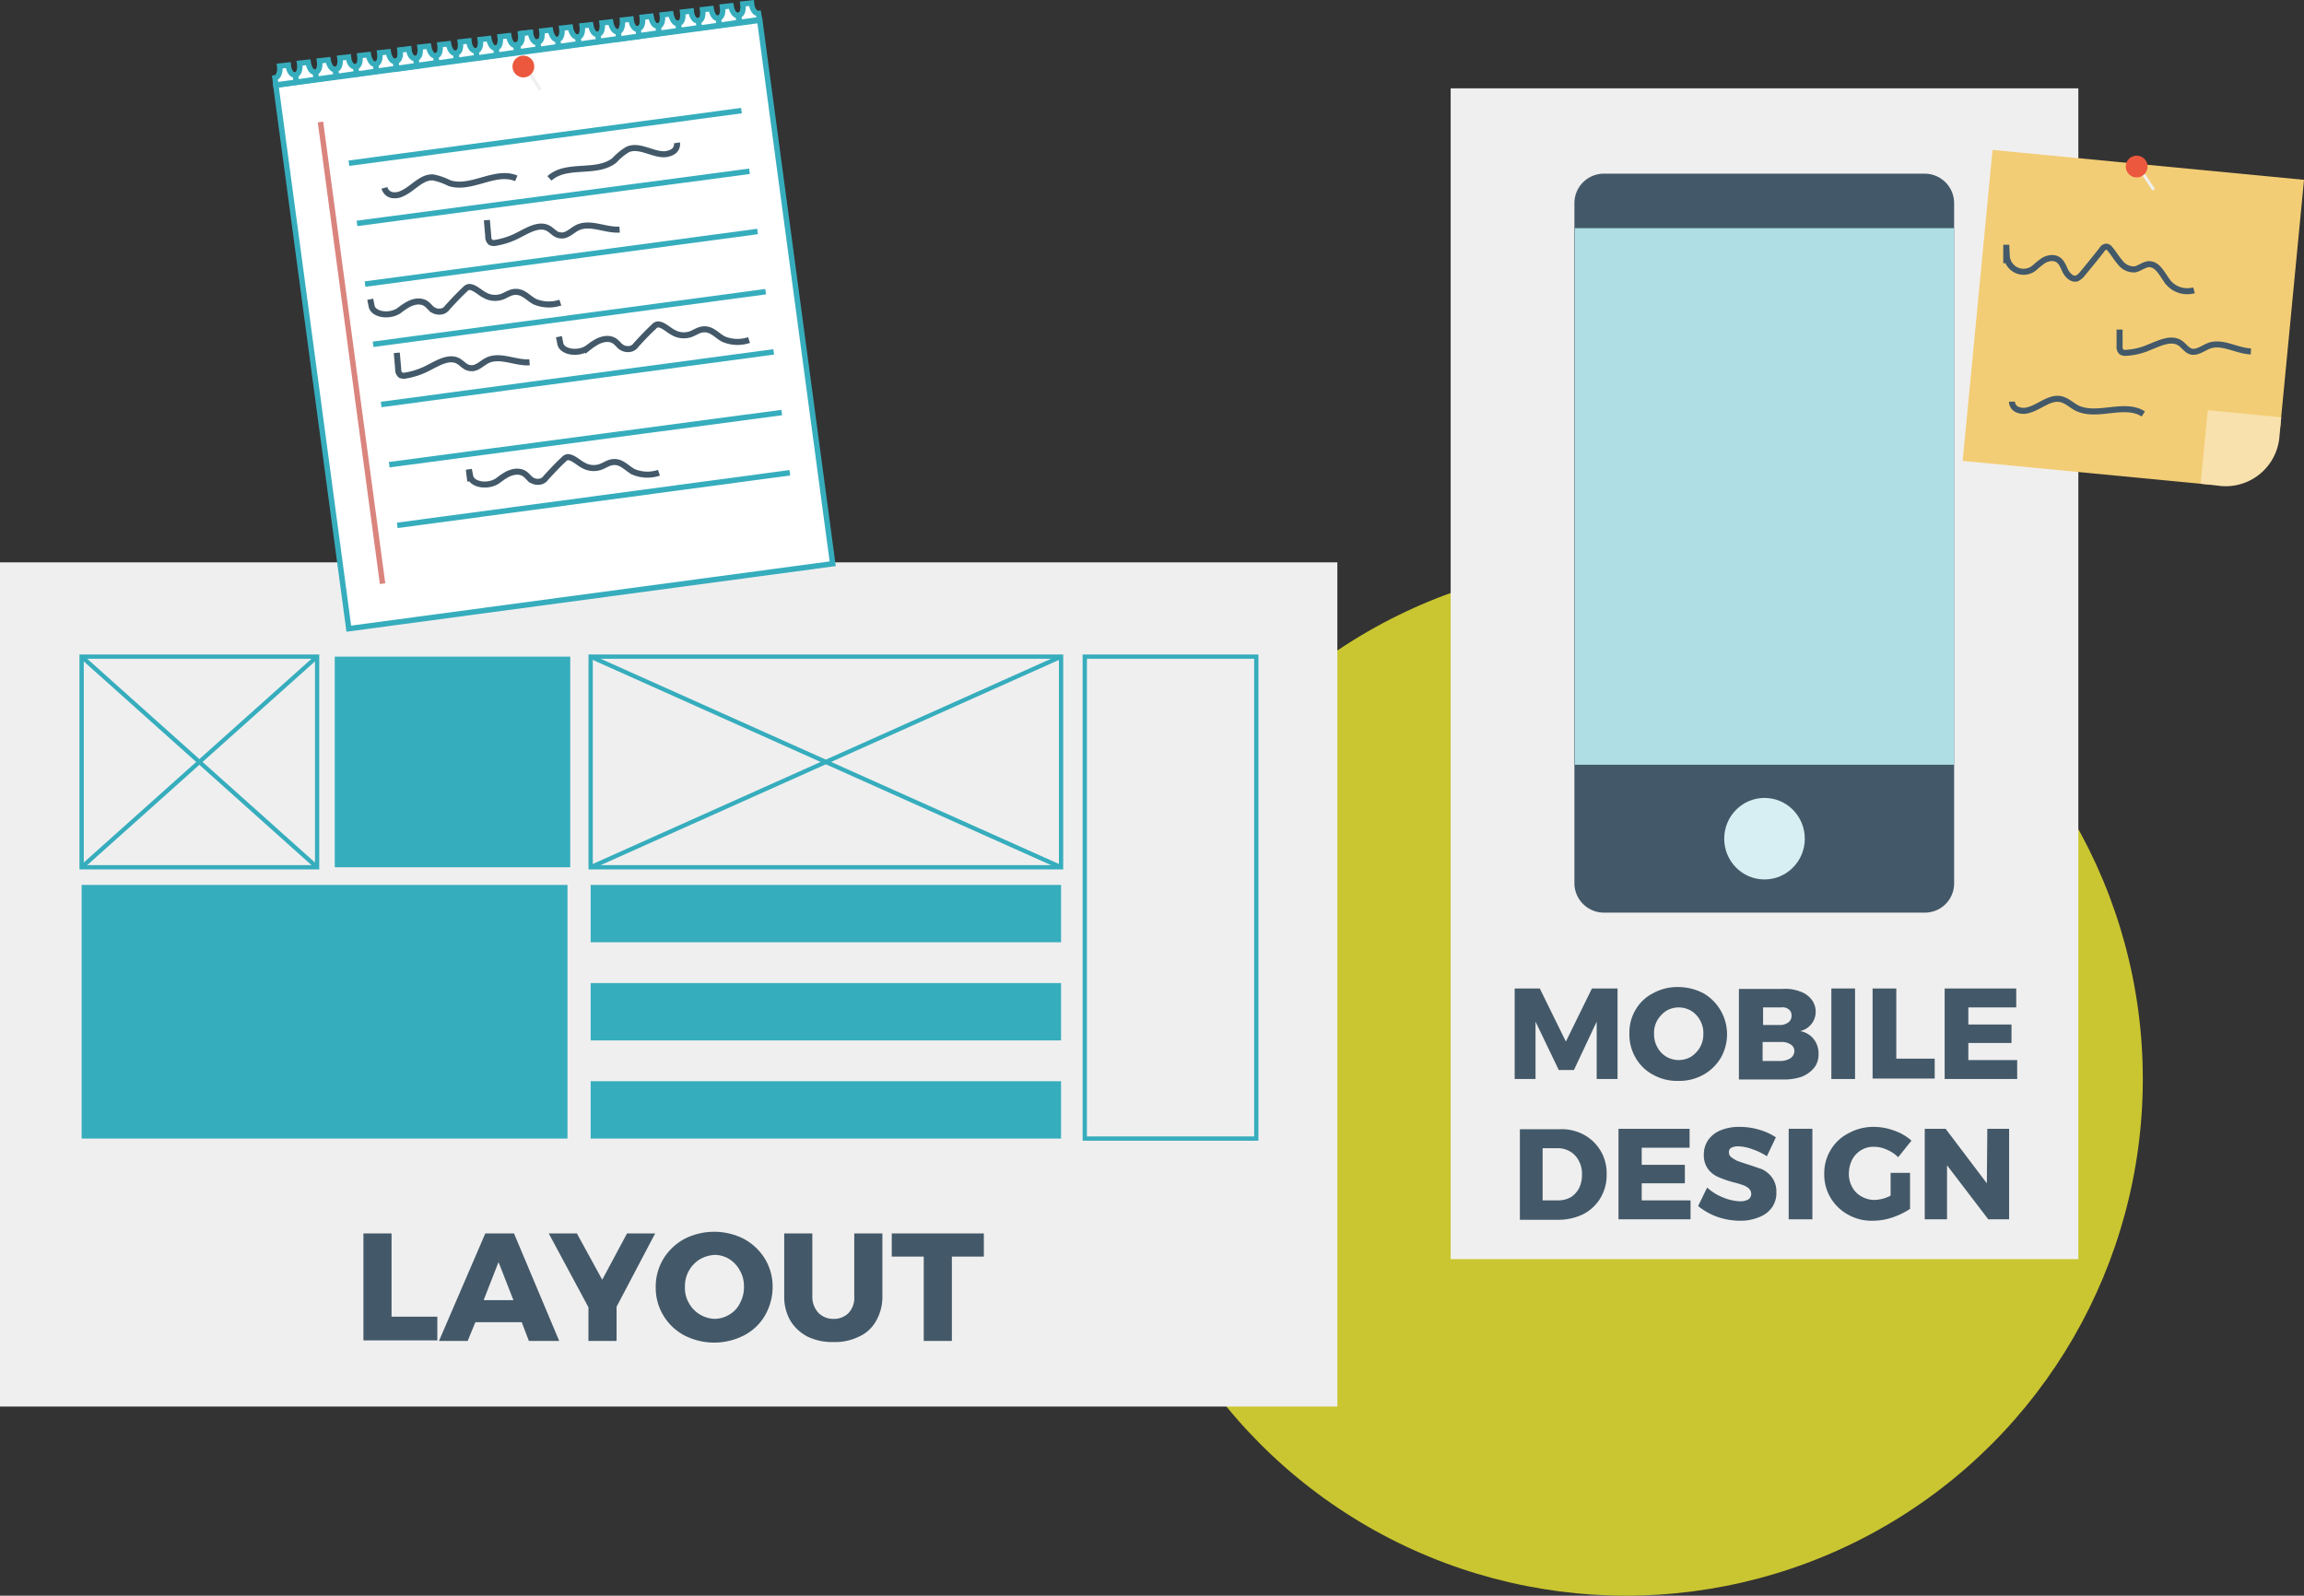 <svg xmlns="http://www.w3.org/2000/svg" viewBox="0 0 486 336.634">
  <rect x="0" y="0" width="486" height="336.634" fill="#333333" stroke="none"/>
  <defs>
    <style>
      .cls-1 {
        fill: #cac631;
      }

      .cls-2 {
        fill: #f0efef;
      }

      .cls-3 {
        fill: #435969;
      }

      .cls-10, .cls-12, .cls-14, .cls-15, .cls-4 {
        fill: none;
      }

      .cls-13, .cls-14, .cls-16, .cls-4 {
        stroke: #36adbd;
      }

      .cls-10, .cls-12, .cls-13, .cls-14, .cls-15, .cls-16, .cls-4 {
        stroke-miterlimit: 10;
      }

      .cls-4 {
        stroke-width: 0.903px;
      }

      .cls-5 {
        fill: #36adbd;
      }

      .cls-6 {
        fill: #afdee5;
      }

      .cls-7 {
        fill: #d7eff2;
      }

      .cls-8 {
        fill: #f3cd75;
      }

      .cls-9 {
        fill: #f8e1ac;
      }

      .cls-10 {
        stroke: #f0efef;
        stroke-width: 0.637px;
      }

      .cls-11 {
        fill: #eb583d;
      }

      .cls-12 {
        stroke: #435969;
        stroke-width: 1.274px;
      }

      .cls-13, .cls-16 {
        fill: #fff;
      }

      .cls-13, .cls-14, .cls-15 {
        stroke-width: 1.152px;
      }

      .cls-15 {
        stroke: #da847e;
      }

      .cls-16 {
        stroke-width: 1.145px;
      }
    </style>
  </defs>
  <g id="Group_898" data-name="Group 898" transform="translate(-159 -2928.366)">
    <circle id="Ellipse_290" data-name="Ellipse 290" class="cls-1" cx="109" cy="109" r="109" transform="translate(393 3047)"/>
    <g id="WTCSS_bulletinboard_layout" transform="translate(159 3047)">
      <rect id="Rectangle_15" data-name="Rectangle 15" class="cls-2" width="282.098" height="178.1"/>
      <g id="Group_9" data-name="Group 9" transform="translate(76.661 141.224)">
        <g id="Group_8" data-name="Group 8">
          <path id="Path_26" data-name="Path 26" class="cls-3" d="M65.9,121.7h5.933v17.566h9.655v5H65.9Z" transform="translate(-65.9 -121.351)"/>
          <path id="Path_27" data-name="Path 27" class="cls-3" d="M98.562,144.384l-1.512-3.955H87.278l-1.629,3.955H79.6L89.372,121.7h6.049l9.539,22.684Zm-9.539-8.608H95.3l-3.141-8.027Z" transform="translate(-63.663 -121.351)"/>
          <path id="Path_28" data-name="Path 28" class="cls-3" d="M121.952,121.7l-8.143,15.472v7.212h-5.933v-7.1L99.5,121.7h5.933l5.351,9.772,5.235-9.772h5.933Z" transform="translate(-60.413 -121.351)"/>
          <path id="Path_29" data-name="Path 29" class="cls-3" d="M137.513,122.912a11.784,11.784,0,0,1,4.421,4.188,11.345,11.345,0,0,1,1.629,5.933,12.08,12.08,0,0,1-1.629,6.049,10.952,10.952,0,0,1-4.421,4.188,13.8,13.8,0,0,1-12.564,0,11.385,11.385,0,0,1-6.049-10.237,11.345,11.345,0,0,1,1.629-5.933,11.784,11.784,0,0,1,4.421-4.188,13.8,13.8,0,0,1,12.564,0Zm-9.306,4.3a6.718,6.718,0,0,0-2.327,2.443,6.589,6.589,0,0,0-.814,3.374,6.312,6.312,0,0,0,.814,3.374,6.445,6.445,0,0,0,5.467,3.374,6.165,6.165,0,0,0,3.141-.931,5.627,5.627,0,0,0,2.21-2.443,6.884,6.884,0,0,0,.814-3.374,6.589,6.589,0,0,0-.814-3.374,6.439,6.439,0,0,0-2.21-2.443,5.85,5.85,0,0,0-3.141-.931A7.076,7.076,0,0,0,128.206,127.216Z" transform="translate(-57.246 -121.4)"/>
          <path id="Path_30" data-name="Path 30" class="cls-3" d="M149.412,138.451a4.377,4.377,0,0,0,3.257,1.28,4.3,4.3,0,0,0,3.141-1.28,4.7,4.7,0,0,0,1.163-3.49V121.7h5.933v13.262a10.114,10.114,0,0,1-1.28,5.118,7.823,7.823,0,0,1-3.606,3.374,11.492,11.492,0,0,1-5.467,1.163,11.81,11.81,0,0,1-5.467-1.163,9.182,9.182,0,0,1-3.606-3.374,10.114,10.114,0,0,1-1.28-5.118V121.7h5.933v13.262A4.942,4.942,0,0,0,149.412,138.451Z" transform="translate(-53.441 -121.351)"/>
          <path id="Path_31" data-name="Path 31" class="cls-3" d="M161.7,121.7h19.427v4.886H174.38v17.8h-5.933v-17.8H161.7V121.7Z" transform="translate(-50.257 -121.351)"/>
        </g>
      </g>
      <g id="Group_10" data-name="Group 10" transform="translate(17.217 19.892)">
        <rect id="Rectangle_16" data-name="Rectangle 16" class="cls-4" width="49.673" height="44.438"/>
        <rect id="Rectangle_17" data-name="Rectangle 17" class="cls-5" width="49.673" height="44.438" transform="translate(53.395)"/>
        <rect id="Rectangle_18" data-name="Rectangle 18" class="cls-5" width="102.486" height="53.511" transform="translate(0 48.16)"/>
        <rect id="Rectangle_19" data-name="Rectangle 19" class="cls-4" width="36.178" height="101.672" transform="translate(211.603)"/>
        <rect id="Rectangle_20" data-name="Rectangle 20" class="cls-4" width="99.229" height="44.438" transform="translate(107.372)"/>
        <rect id="Rectangle_21" data-name="Rectangle 21" class="cls-5" width="99.229" height="12.098" transform="translate(107.372 48.16)"/>
        <rect id="Rectangle_22" data-name="Rectangle 22" class="cls-5" width="99.229" height="12.098" transform="translate(107.372 68.867)"/>
        <rect id="Rectangle_23" data-name="Rectangle 23" class="cls-5" width="99.229" height="12.098" transform="translate(107.372 89.573)"/>
        <line id="Line_1" data-name="Line 1" class="cls-4" y1="44.438" x2="99.229" transform="translate(107.372)"/>
        <line id="Line_2" data-name="Line 2" class="cls-4" x1="99.229" y1="44.438" transform="translate(107.372)"/>
        <line id="Line_3" data-name="Line 3" class="cls-4" x2="49.673" y2="44.438"/>
        <line id="Line_4" data-name="Line 4" class="cls-4" y1="44.438" x2="49.673"/>
      </g>
    </g>
    <g id="WTCSS_bulletinboard_mobile" transform="translate(465 2947)">
      <rect id="Rectangle_24" data-name="Rectangle 24" class="cls-2" width="132.4" height="247"/>
      <g id="Group_12" data-name="Group 12">
        <g id="Group_11" data-name="Group 11">
          <path id="Path_32" data-name="Path 32" class="cls-3" d="M13.4,189.9h5.4l5.5,11.2,5.5-11.2h5.4V209H30.8V196.9L26,207.1H22.8l-4.9-10.2V209H13.5V189.9Z"/>
          <path id="Path_33" data-name="Path 33" class="cls-3" d="M53.3,190.9A10.007,10.007,0,0,1,57,204.5a9.846,9.846,0,0,1-3.7,3.6,10.416,10.416,0,0,1-5.3,1.3,10.416,10.416,0,0,1-5.3-1.3,9.16,9.16,0,0,1-3.7-3.6,9.687,9.687,0,0,1-1.3-5.1,9.333,9.333,0,0,1,1.3-5,8.923,8.923,0,0,1,3.7-3.5,10.416,10.416,0,0,1,5.3-1.3A11.536,11.536,0,0,1,53.3,190.9Zm-7.8,3.7a6.06,6.06,0,0,0-1.9,2,5.3,5.3,0,0,0-.7,2.8,5.664,5.664,0,0,0,.7,2.9,5.235,5.235,0,0,0,1.9,2,5.179,5.179,0,0,0,5.2,0,6.06,6.06,0,0,0,1.9-2,5.664,5.664,0,0,0,.7-2.9,5.3,5.3,0,0,0-.7-2.8,5.235,5.235,0,0,0-1.9-2,5.179,5.179,0,0,0-5.2,0Z"/>
          <path id="Path_34" data-name="Path 34" class="cls-3" d="M73.6,190.5a5.083,5.083,0,0,1,2.5,1.7,4.206,4.206,0,0,1,0,5.2,4.316,4.316,0,0,1-2.4,1.5,4.556,4.556,0,0,1,2.9,1.7,4.9,4.9,0,0,1,1,3.2,4.47,4.47,0,0,1-.9,2.8,6.518,6.518,0,0,1-2.6,1.9,11.418,11.418,0,0,1-3.9.6H60.8V190h9.1A8.53,8.53,0,0,1,73.6,190.5ZM71.3,197a1.678,1.678,0,0,0,.6-1.4,1.486,1.486,0,0,0-.6-1.3,2.04,2.04,0,0,0-1.6-.4H65.9v3.7h3.8A2.835,2.835,0,0,0,71.3,197Zm.4,7.6a1.9,1.9,0,0,0,.8-1.5,1.6,1.6,0,0,0-.8-1.4,3.282,3.282,0,0,0-2.1-.5H65.8v4h3.8A4.025,4.025,0,0,0,71.7,204.6Z"/>
          <path id="Path_35" data-name="Path 35" class="cls-3" d="M80.3,189.9h5V209h-5Z"/>
          <path id="Path_36" data-name="Path 36" class="cls-3" d="M89,189.9h5v14.8h8.1v4.2H89Z"/>
          <path id="Path_37" data-name="Path 37" class="cls-3" d="M104.3,189.9h15v4H109.2v3.6h9.1v3.9h-9.1V205h10.3v4H104.2V189.9Z"/>
          <path id="Path_38" data-name="Path 38" class="cls-3" d="M28,220.7a9.16,9.16,0,0,1,4.9,8.4,9.333,9.333,0,0,1-1.3,5,9.048,9.048,0,0,1-3.6,3.4,11.908,11.908,0,0,1-5.4,1.2h-8V219.6h8.2A9.948,9.948,0,0,1,28,220.7Zm-2.6,13.2a5.194,5.194,0,0,0,1.7-1.9,6.527,6.527,0,0,0,.6-2.9,5.664,5.664,0,0,0-.7-2.9,4.722,4.722,0,0,0-1.8-1.9,4.953,4.953,0,0,0-2.7-.7H19.4v11h3.4A5.279,5.279,0,0,0,25.4,233.9Z"/>
          <path id="Path_39" data-name="Path 39" class="cls-3" d="M35.4,219.5h15v4H40.3v3.6h9.1V231H40.3v3.6H50.6v4H35.4Z"/>
          <path id="Path_40" data-name="Path 40" class="cls-3" d="M63.6,223.8a9.335,9.335,0,0,0-2.9-.6,3.339,3.339,0,0,0-1.5.3,1.016,1.016,0,0,0-.5,1,1.231,1.231,0,0,0,.5,1,10.54,10.54,0,0,0,1.1.7c.5.2,1.1.4,2,.7,1.3.4,2.4.8,3.3,1.1a5.485,5.485,0,0,1,2.2,1.8,4.964,4.964,0,0,1,.9,3.1,5.183,5.183,0,0,1-1,3.3,5.786,5.786,0,0,1-2.8,2,10.016,10.016,0,0,1-3.9.7,14.961,14.961,0,0,1-4.7-.8,13.622,13.622,0,0,1-4.1-2.3l1.9-3.9a10.783,10.783,0,0,0,3.4,2.1,10.223,10.223,0,0,0,3.5.8,3.425,3.425,0,0,0,1.8-.4,1.425,1.425,0,0,0,.6-1.2,1.606,1.606,0,0,0-.5-1.1,3.458,3.458,0,0,0-1.2-.7,16.7,16.7,0,0,0-2-.6,23.253,23.253,0,0,1-3.2-1.1,5.248,5.248,0,0,1-2.2-1.7,4.86,4.86,0,0,1-.9-3,5.384,5.384,0,0,1,.9-3.1,5.816,5.816,0,0,1,2.7-2.1,10.187,10.187,0,0,1,4-.7,14.533,14.533,0,0,1,4.1.6,12.481,12.481,0,0,1,3.5,1.6l-1.9,4A12.761,12.761,0,0,0,63.6,223.8Z"/>
          <path id="Path_41" data-name="Path 41" class="cls-3" d="M71.3,219.5h5v19.1h-5Z"/>
          <path id="Path_42" data-name="Path 42" class="cls-3" d="M92.6,228.8h4.3v7.6a15.932,15.932,0,0,1-3.7,1.8,13.184,13.184,0,0,1-4.2.7,10.048,10.048,0,0,1-5.2-1.3,9.826,9.826,0,0,1-3.7-3.6,9.687,9.687,0,0,1-1.3-5.1,9.4,9.4,0,0,1,1.4-5,9.18,9.18,0,0,1,3.8-3.5,10.792,10.792,0,0,1,5.4-1.3,12.5,12.5,0,0,1,4.2.8,10.679,10.679,0,0,1,3.6,2.1l-2.8,3.5a7.76,7.76,0,0,0-2.4-1.6,6.6,6.6,0,0,0-2.7-.6,4.953,4.953,0,0,0-2.7.7,5.2,5.2,0,0,0-1.9,2,6.531,6.531,0,0,0-.7,2.9,5.664,5.664,0,0,0,.7,2.9,4.82,4.82,0,0,0,2,2,5.3,5.3,0,0,0,2.8.7,7.467,7.467,0,0,0,3.3-.9v-4.8Z"/>
          <path id="Path_43" data-name="Path 43" class="cls-3" d="M113.2,219.5h4.6v19.1h-4.4l-8.7-11.4v11.4H100V219.5h4.4l8.7,11.5Z"/>
        </g>
      </g>
      <g id="Group_13" data-name="Group 13">
        <path id="Path_44" data-name="Path 44" class="cls-3" d="M100,173.9H32.3a6.231,6.231,0,0,1-6.2-6.2V24.2A6.231,6.231,0,0,1,32.3,18H100a6.231,6.231,0,0,1,6.2,6.2V167.7A6.167,6.167,0,0,1,100,173.9Z"/>
        <rect id="Rectangle_25" data-name="Rectangle 25" class="cls-6" width="80" height="113.2" transform="translate(26.2 29.5)"/>
        <ellipse id="Ellipse_3" data-name="Ellipse 3" class="cls-7" cx="8.5" cy="8.6" rx="8.5" ry="8.6" transform="translate(57.7 149.7)"/>
      </g>
    </g>
    <g id="WTCSS_bulletinboard_postit" transform="translate(570.2 2957.2)">
      <g id="Group_107" data-name="Group 107">
        <g id="Group_106" data-name="Group 106">
          <path id="Path_174" data-name="Path 174" class="cls-8" d="M54.8,73.4l-52-5L9.1,2.8,74.8,9.1l-5,52"/>
          <path id="Path_175" data-name="Path 175" class="cls-9" d="M57.3,73.7,53,73.2l1.5-15.5L70,59.2l-.4,4.3A11.372,11.372,0,0,1,57.3,73.7Z"/>
        </g>
      </g>
      <g id="Group_108" data-name="Group 108">
        <line id="Line_16" data-name="Line 16" class="cls-10" x2="3.6" y2="5.4" transform="translate(39.5 5.8)"/>
        <circle id="Ellipse_60" data-name="Ellipse 60" class="cls-11" cx="2.3" cy="2.3" r="2.3" transform="translate(37.2 4)"/>
      </g>
      <path id="Path_176" data-name="Path 176" class="cls-12" d="M12,26.7V22.8c0,.8.1,1.6.1,2.4a3.561,3.561,0,0,0,5.8,2.5,20.948,20.948,0,0,1,1.7-1.4,3.722,3.722,0,0,1,2-.7c1.9,0,2.3,1.6,2.9,2.8.5.9,1.4,1.8,2.4,1.5A3.331,3.331,0,0,0,28,29c1.4-1.7,2.8-3.4,4.2-5.2a1.149,1.149,0,0,1,.9-.6,1.012,1.012,0,0,1,.7.4c.8.9,1.4,2,2.2,2.9A3.611,3.611,0,0,0,39.1,28c1-.2,1.9-1,2.9-1.1,2.1-.1,3,2.5,4.3,4a5.235,5.235,0,0,0,5.3,1.5"/>
      <path id="Path_177" data-name="Path 177" class="cls-12" d="M35.9,40.7v3.5a1.374,1.374,0,0,0,.4,1.2,1.645,1.645,0,0,0,1,.2,14.1,14.1,0,0,0,4.9-1.2c2.1-.8,4.5-2.1,6.4-.9.8.5,1.4,1.5,2.3,1.8,1.3.4,2.6-.7,3.9-1.2,2.8-1,5.8,1.1,8.8,1.2"/>
      <path id="Path_178" data-name="Path 178" class="cls-12" d="M13.2,55.9a1.839,1.839,0,0,0,1.2,1.7,3.33,3.33,0,0,0,2.2.1c2.4-.6,4.6-2.9,7-2.3,1.2.3,2.1,1.2,3.2,1.8,4.3,2.2,10.1-1.3,14.1,1.3"/>
    </g>
    <g id="WTCSS_bulletinboard_notebook" transform="translate(214.4 2926.2)">
      <rect id="Rectangle_26" data-name="Rectangle 26" class="cls-13" width="103" height="115.7" transform="matrix(0.991, -0.133, 0.133, 0.991, 2.785, 20.138)"/>
      <line id="Line_5" data-name="Line 5" class="cls-14" y1="11.1" x2="82.8" transform="translate(18.2 25.5)"/>
      <line id="Line_6" data-name="Line 6" class="cls-14" y1="11" x2="82.8" transform="translate(19.9 38.3)"/>
      <line id="Line_7" data-name="Line 7" class="cls-14" y1="11.1" x2="82.8" transform="translate(21.6 51)"/>
      <line id="Line_8" data-name="Line 8" class="cls-14" y1="11.1" x2="82.8" transform="translate(23.3 63.7)"/>
      <line id="Line_9" data-name="Line 9" class="cls-14" y1="11.1" x2="82.8" transform="translate(25 76.4)"/>
      <line id="Line_10" data-name="Line 10" class="cls-14" y1="11" x2="82.8" transform="translate(26.7 89.2)"/>
      <line id="Line_11" data-name="Line 11" class="cls-14" y1="11.1" x2="82.8" transform="translate(28.4 101.9)"/>
      <line id="Line_12" data-name="Line 12" class="cls-15" x2="13.1" y2="97.4" transform="translate(12.2 27.9)"/>
      <g id="Group_45" data-name="Group 45">
        <g id="Group_21" data-name="Group 21">
          <g id="Group_14" data-name="Group 14">
            <path id="Path_45" data-name="Path 45" class="cls-16" d="M30.8,12.5l-1.8.3c.2,1.3-.2,2.4-.9,2.4l.2,1.5,4.2-.6-.2-1.5C31.6,14.8,30.9,13.8,30.8,12.5Z"/>
          </g>
          <g id="Group_15" data-name="Group 15">
            <path id="Path_46" data-name="Path 46" class="cls-16" d="M26.5,13.1l-1.8.2c.2,1.3-.2,2.4-.9,2.4l.2,1.5,4.2-.6L28,15.1C27.4,15.3,26.7,14.4,26.5,13.1Z"/>
          </g>
          <g id="Group_16" data-name="Group 16">
            <path id="Path_47" data-name="Path 47" class="cls-16" d="M22.3,13.7l-1.8.2c.2,1.3-.2,2.4-.9,2.4l.2,1.5,4.2-.6-.2-1.5C23.2,15.9,22.5,14.9,22.3,13.7Z"/>
          </g>
          <g id="Group_17" data-name="Group 17">
            <path id="Path_48" data-name="Path 48" class="cls-16" d="M18.1,14.2l-1.8.2c.2,1.3-.2,2.4-.9,2.4l.2,1.5,4.2-.6-.2-1.5C18.9,16.4,18.2,15.5,18.1,14.2Z"/>
          </g>
          <g id="Group_18" data-name="Group 18">
            <path id="Path_49" data-name="Path 49" class="cls-16" d="M13.8,14.8,12,15c.2,1.3-.2,2.4-.9,2.4l.2,1.5,4.2-.6-.2-1.5C14.7,17,14,16,13.8,14.8Z"/>
          </g>
          <g id="Group_19" data-name="Group 19">
            <path id="Path_50" data-name="Path 50" class="cls-16" d="M9.6,15.3l-1.8.2c.2,1.3-.2,2.4-.9,2.5l.2,1.5,4.2-.6-.2-1.5C10.4,17.5,9.8,16.6,9.6,15.3Z"/>
          </g>
          <g id="Group_20" data-name="Group 20">
            <path id="Path_51" data-name="Path 51" class="cls-16" d="M5.4,15.9l-1.8.2c.2,1.3-.3,2.4-1,2.5l.2,1.5,4.3-.6L6.9,18C6.2,18.1,5.5,17.2,5.4,15.9Z"/>
          </g>
        </g>
        <g id="Group_29" data-name="Group 29">
          <g id="Group_22" data-name="Group 22">
            <path id="Path_52" data-name="Path 52" class="cls-16" d="M56.2,9.1l-1.8.2c.2,1.3-.2,2.4-.9,2.4l.2,1.5,4.2-.6-.2-1.5C57,11.4,56.3,10.4,56.2,9.1Z"/>
          </g>
          <g id="Group_23" data-name="Group 23">
            <path id="Path_53" data-name="Path 53" class="cls-16" d="M51.9,9.7l-1.8.2c.2,1.3-.2,2.4-.9,2.4l.2,1.5,4.2-.6-.2-1.5C52.8,11.9,52.1,11,51.9,9.7Z"/>
          </g>
          <g id="Group_24" data-name="Group 24">
            <path id="Path_54" data-name="Path 54" class="cls-16" d="M47.7,10.3l-1.8.2c.2,1.3-.2,2.4-.9,2.4l.2,1.5,4.2-.6-.2-1.5C48.6,12.5,47.9,11.5,47.7,10.3Z"/>
          </g>
          <g id="Group_25" data-name="Group 25">
            <path id="Path_55" data-name="Path 55" class="cls-16" d="M43.5,10.8l-1.8.2c.2,1.3-.2,2.4-.9,2.4l.2,1.5,4.2-.6L45,12.9C44.3,13,43.6,12.1,43.5,10.8Z"/>
          </g>
          <g id="Group_26" data-name="Group 26">
            <path id="Path_56" data-name="Path 56" class="cls-16" d="M39.2,11.4l-1.8.2c.2,1.3-.2,2.4-.9,2.4l.2,1.5,4.2-.6-.2-1.5C40.1,13.6,39.4,12.6,39.2,11.4Z"/>
          </g>
          <g id="Group_27" data-name="Group 27">
            <path id="Path_57" data-name="Path 57" class="cls-16" d="M35,11.9l-1.8.2c.2,1.3-.2,2.4-.9,2.4l.2,1.5,4.2-.6-.2-1.5C35.9,14.1,35.2,13.2,35,11.9Z"/>
          </g>
          <g id="Group_28" data-name="Group 28">
            <path id="Path_58" data-name="Path 58" class="cls-16" d="M30.8,12.5l-1.8.2c.2,1.3-.2,2.4-.9,2.4l.2,1.5,4.2-.6-.2-1.5C31.6,14.7,30.9,13.7,30.8,12.5Z"/>
          </g>
        </g>
        <g id="Group_37" data-name="Group 37">
          <g id="Group_30" data-name="Group 30">
            <path id="Path_59" data-name="Path 59" class="cls-16" d="M81.9,5.7l-1.8.2c.2,1.3-.2,2.4-.9,2.4l.2,1.5,4.2-.6-.2-1.5C82.7,7.9,82.1,7,81.9,5.7Z"/>
          </g>
          <g id="Group_31" data-name="Group 31">
            <path id="Path_60" data-name="Path 60" class="cls-16" d="M77.7,6.2l-1.8.2c.1,1.3-.3,2.4-.9,2.5l.2,1.5,4.2-.6-.2-1.5C78.5,8.5,77.8,7.5,77.7,6.2Z"/>
          </g>
          <g id="Group_32" data-name="Group 32">
            <path id="Path_61" data-name="Path 61" class="cls-16" d="M73.4,6.8,71.6,7c.2,1.3-.2,2.4-.9,2.4l.2,1.5,4.2-.6L75,8.9C74.3,9,73.6,8.1,73.4,6.8Z"/>
          </g>
          <g id="Group_33" data-name="Group 33">
            <path id="Path_62" data-name="Path 62" class="cls-16" d="M69.2,7.4l-1.8.2c.2,1.3-.2,2.4-.9,2.4l.2,1.5,4.2-.6-.2-1.5C70,9.6,69.4,8.6,69.2,7.4Z"/>
          </g>
          <g id="Group_34" data-name="Group 34">
            <path id="Path_63" data-name="Path 63" class="cls-16" d="M64.9,7.9l-1.8.2c.2,1.3-.2,2.4-.9,2.4l.2,1.5,4.2-.6L66.5,10C65.8,10.1,65.1,9.2,64.9,7.9Z"/>
          </g>
          <g id="Group_35" data-name="Group 35">
            <path id="Path_64" data-name="Path 64" class="cls-16" d="M60.7,8.5l-1.8.2c.2,1.3-.2,2.4-.9,2.4l.2,1.5,4.2-.6-.2-1.5C61.6,10.7,60.9,9.7,60.7,8.5Z"/>
          </g>
          <g id="Group_36" data-name="Group 36">
            <path id="Path_65" data-name="Path 65" class="cls-16" d="M56.5,9l-1.8.2c.2,1.3-.2,2.4-.9,2.4l.2,1.5,4.2-.6L58,11.2C57.3,11.2,56.6,10.3,56.5,9Z"/>
          </g>
        </g>
        <g id="Group_44" data-name="Group 44">
          <g id="Group_38" data-name="Group 38">
            <path id="Path_66" data-name="Path 66" class="cls-16" d="M103.1,2.8l-1.8.2c.2,1.3-.2,2.4-.9,2.4l.2,1.5,4.2-.6L104.6,5C103.9,5.1,103.2,4.1,103.1,2.8Z"/>
          </g>
          <g id="Group_39" data-name="Group 39">
            <path id="Path_67" data-name="Path 67" class="cls-16" d="M98.8,3.4,97,3.6c.2,1.3-.2,2.4-.9,2.4l.2,1.5,4.2-.6-.2-1.5C99.7,5.6,99,4.7,98.8,3.4Z"/>
          </g>
          <g id="Group_40" data-name="Group 40">
            <path id="Path_68" data-name="Path 68" class="cls-16" d="M94.6,4l-1.8.2c.2,1.3-.2,2.4-.9,2.4l.2,1.5,4.2-.6L96.1,6C95.4,6.2,94.8,5.2,94.6,4Z"/>
          </g>
          <g id="Group_41" data-name="Group 41">
            <path id="Path_69" data-name="Path 69" class="cls-16" d="M90.4,4.5l-1.8.2c.2,1.3-.2,2.4-.9,2.4l.2,1.5L92.1,8l-.2-1.5C91.2,6.7,90.5,5.8,90.4,4.5Z"/>
          </g>
          <g id="Group_42" data-name="Group 42">
            <path id="Path_70" data-name="Path 70" class="cls-16" d="M86.1,5.1l-1.8.2c.2,1.3-.2,2.4-.9,2.4l.2,1.5,4.2-.6-.2-1.5C87,7.3,86.3,6.3,86.1,5.1Z"/>
          </g>
          <g id="Group_43" data-name="Group 43">
            <path id="Path_71" data-name="Path 71" class="cls-16" d="M81.9,5.6l-1.8.2c.2,1.3-.2,2.4-.9,2.4l.2,1.5,4.2-.6-.2-1.5C82.7,7.8,82.1,6.9,81.9,5.6Z"/>
          </g>
        </g>
      </g>
      <path id="Path_72" data-name="Path 72" class="cls-12" d="M22.7,65.3l.3,1.5c.4,1.8,3.9,2.3,5.9.8a15.257,15.257,0,0,1,1.6-1.1,5.36,5.36,0,0,1,1.9-.7c1.8-.2,2.4.7,3.1,1.4a2.507,2.507,0,0,0,2.5.6,2.089,2.089,0,0,0,1-.8c1.2-1.3,2.4-2.6,3.7-3.8a1.346,1.346,0,0,1,.9-.5,2.353,2.353,0,0,1,.8.2c.9.4,1.6,1.1,2.4,1.5a4.41,4.41,0,0,0,3.2.5c1-.2,1.8-.9,2.8-1.1,2-.4,3.1,1.2,4.6,2a7.638,7.638,0,0,0,5.4.2"/>
      <path id="Path_73" data-name="Path 73" class="cls-12" d="M62.5,73.2l.3,1.5c.4,1.8,3.9,2.3,5.9.8a15.257,15.257,0,0,1,1.6-1.1,5.36,5.36,0,0,1,1.9-.7c1.8-.2,2.4.7,3.1,1.4a2.507,2.507,0,0,0,2.5.6,2.089,2.089,0,0,0,1-.8c1.2-1.3,2.4-2.6,3.7-3.8a1.346,1.346,0,0,1,.9-.5,2.354,2.354,0,0,1,.8.2c.9.4,1.6,1.1,2.4,1.5a4.41,4.41,0,0,0,3.2.5c1-.2,1.8-.9,2.8-1.1,2-.4,3.1,1.2,4.6,2a7.638,7.638,0,0,0,5.4.2"/>
      <path id="Path_74" data-name="Path 74" class="cls-12" d="M47.3,48.6c.1,1.2.2,2.3.3,3.5a1.457,1.457,0,0,0,.5,1.2,1.729,1.729,0,0,0,1,.1,15.974,15.974,0,0,0,4.8-1.6c2-1,4.3-2.5,6.3-1.5.9.5,1.5,1.4,2.5,1.5,1.4.3,2.5-1,3.7-1.6,2.7-1.3,5.9.6,8.9.4"/>
      <path id="Path_75" data-name="Path 75" class="cls-12" d="M43.8,103.7c-.1-.8-.2-1.6-.3-2.5l.3,1.5c.4,1.8,3.9,2.3,5.9.8a15.257,15.257,0,0,1,1.6-1.1,5.36,5.36,0,0,1,1.9-.7c1.8-.2,2.4.7,3.1,1.4a2.507,2.507,0,0,0,2.5.6,2.089,2.089,0,0,0,1-.8c1.2-1.3,2.4-2.6,3.7-3.8a1.346,1.346,0,0,1,.9-.5,2.354,2.354,0,0,1,.8.2c.9.4,1.6,1.1,2.4,1.5a4.41,4.41,0,0,0,3.2.5c1-.2,1.8-.9,2.8-1.1,2-.4,3.1,1.2,4.6,2a7.638,7.638,0,0,0,5.4.2"/>
      <path id="Path_76" data-name="Path 76" class="cls-12" d="M28.3,76.6c.1,1.2.2,2.3.3,3.5a1.457,1.457,0,0,0,.5,1.2,1.729,1.729,0,0,0,1,.1,15.974,15.974,0,0,0,4.8-1.6c2-1,4.3-2.5,6.3-1.5.9.5,1.5,1.4,2.5,1.5,1.4.3,2.5-1,3.7-1.6,2.7-1.3,5.9.6,8.9.4"/>
      <path id="Path_77" data-name="Path 77" class="cls-12" d="M25.7,41.8a2.073,2.073,0,0,0,1.5,1.5,3.408,3.408,0,0,0,2.2-.3c2.3-1,4.1-3.6,6.6-3.4a13.764,13.764,0,0,1,3.4,1.2c4.6,1.5,9.7-2.9,14.1-1"/>
      <path id="Path_78" data-name="Path 78" class="cls-12" d="M87.4,32.3a1.889,1.889,0,0,1-.9,1.9,3.983,3.983,0,0,1-2.2.5c-2.5-.2-5-2-7.3-1A12.266,12.266,0,0,0,74.2,36c-3.8,3-10.1.5-13.7,3.8"/>
      <g id="Group_46" data-name="Group 46">
        <line id="Line_13" data-name="Line 13" class="cls-10" x2="3.5" y2="5.4" transform="translate(55.1 15.7)"/>
        <circle id="Ellipse_4" data-name="Ellipse 4" class="cls-11" cx="2.3" cy="2.3" r="2.3" transform="translate(52.7 13.9)"/>
      </g>
    </g>
  </g>
</svg>

